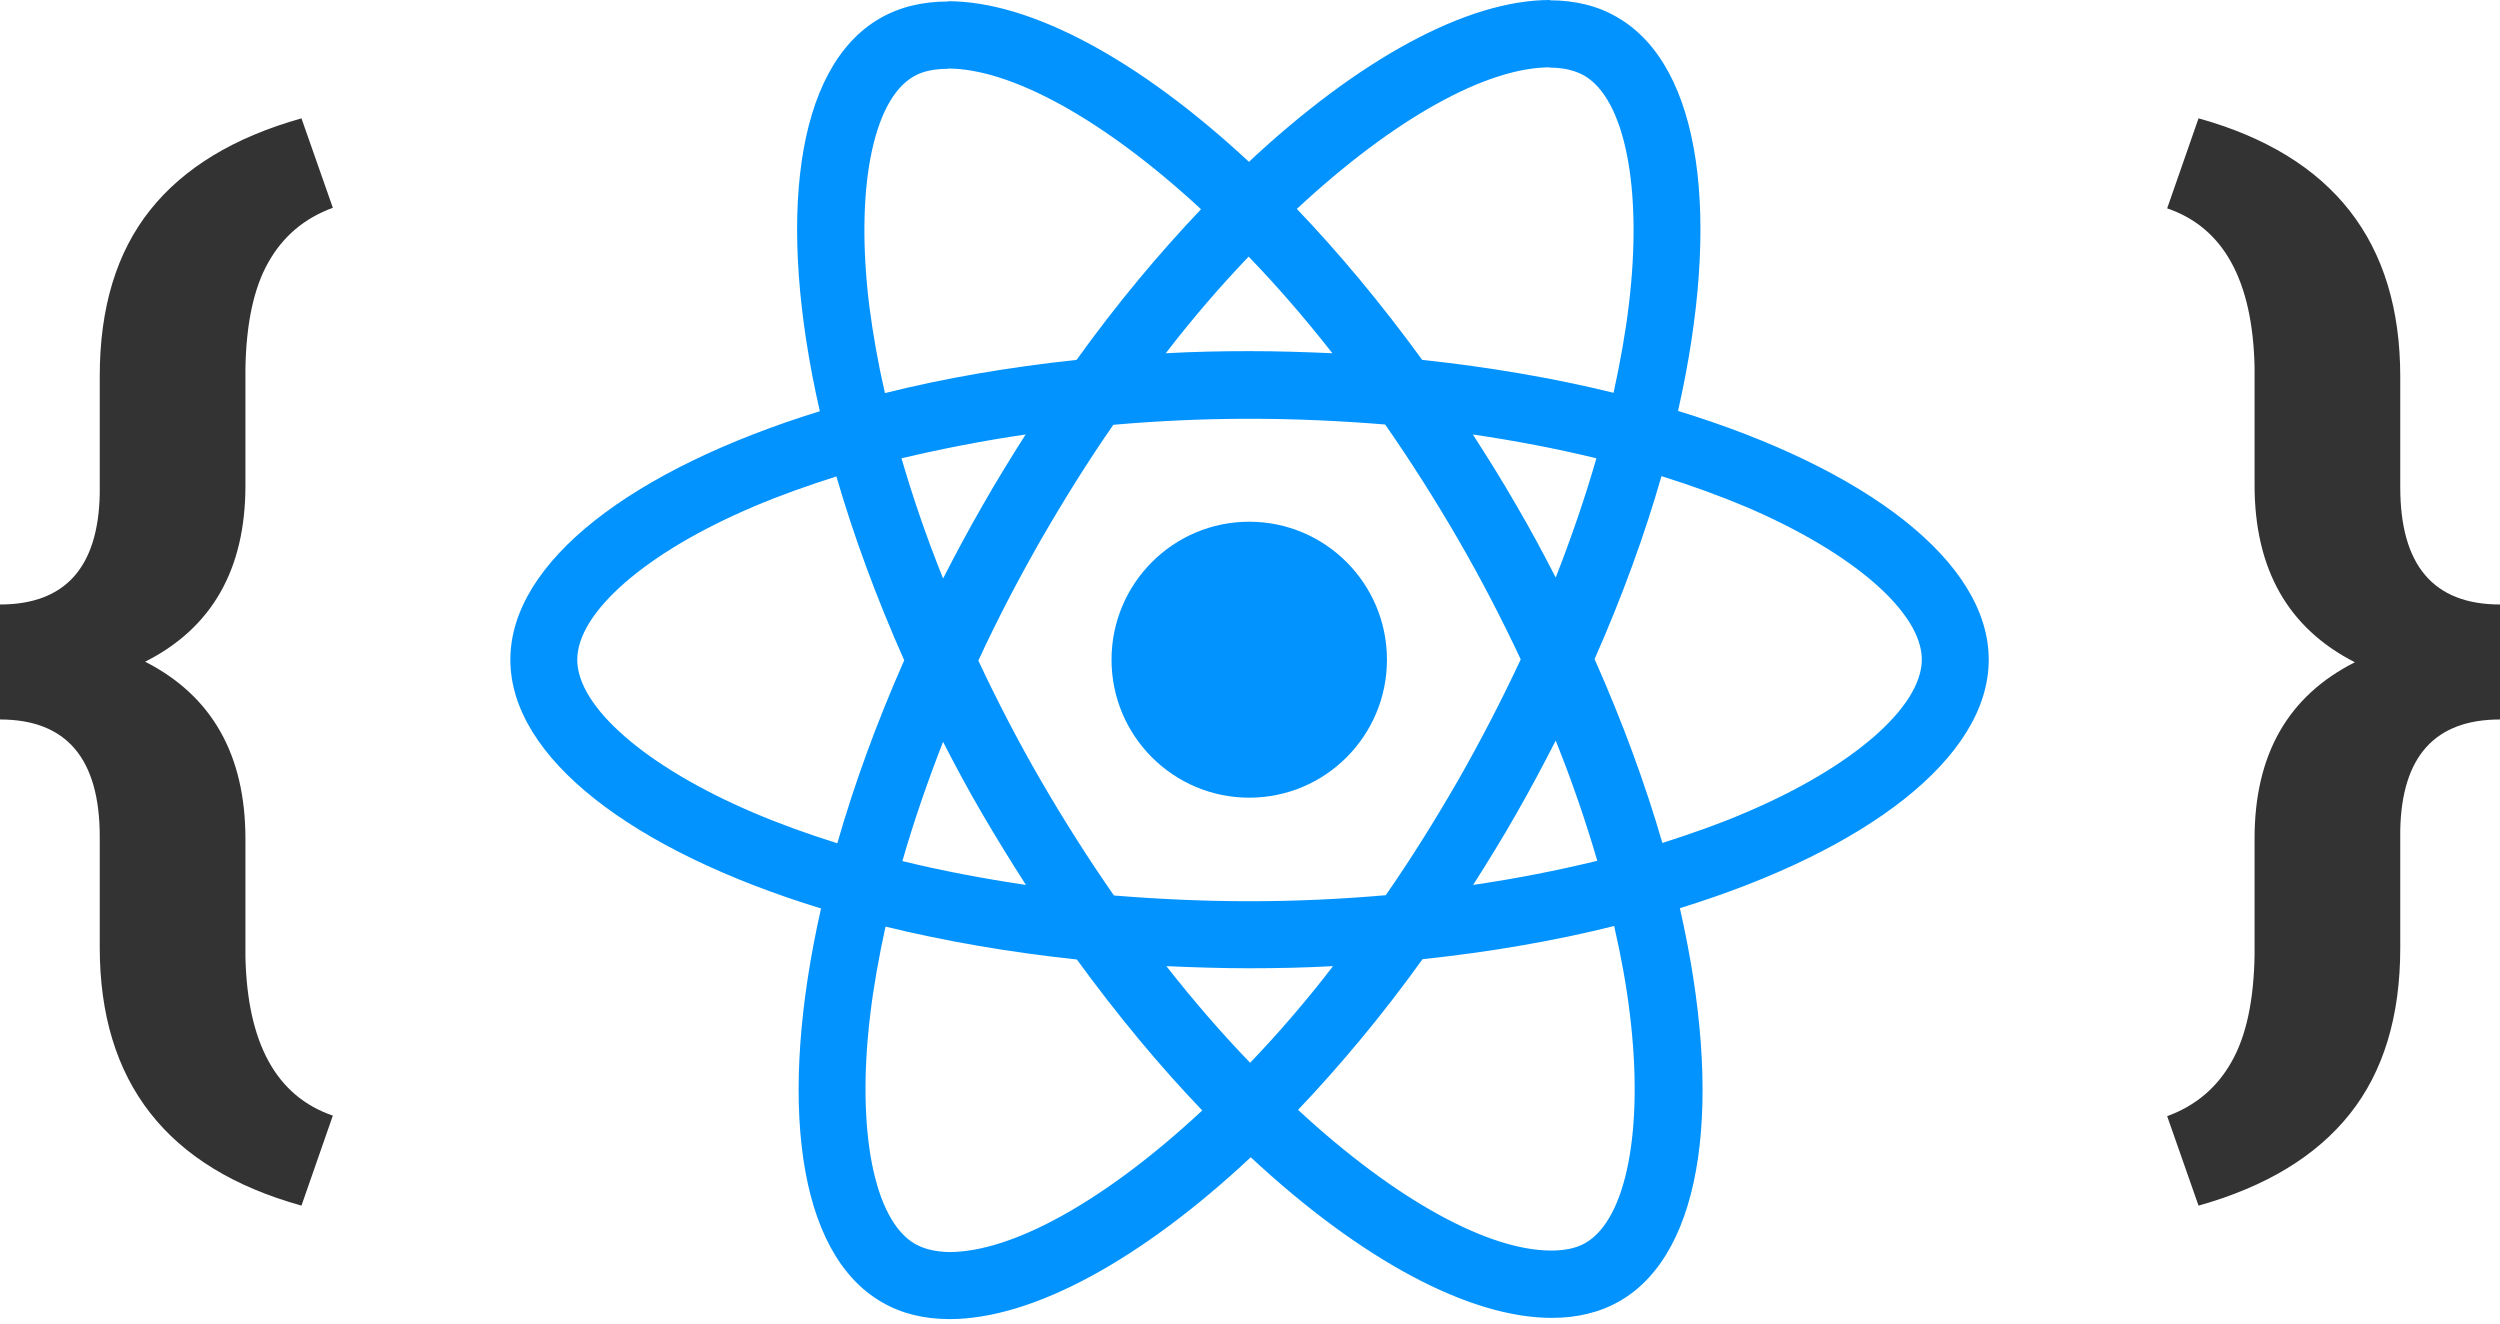 <svg width="338" height="179" viewBox="0 0 338 179" fill="none" xmlns="http://www.w3.org/2000/svg">
<path d="M40.758 163C22.576 157.942 13.485 146.299 13.485 128.072L13.485 113.124C13.485 102.557 8.99 97.274 0 97.274L0 81.726C8.788 81.726 13.283 76.743 13.485 66.778L13.485 50.853C13.485 41.589 15.758 34.103 20.303 28.394C24.849 22.685 31.667 18.554 40.758 16L45 28.093C41.162 29.496 38.258 31.949 36.288 35.455C34.318 38.91 33.283 43.717 33.182 49.877V65.651C33.182 76.968 28.662 84.906 19.621 89.462C28.662 94.07 33.182 102.057 33.182 113.424V129.348C33.434 141.066 37.374 148.227 45 150.831L40.758 163Z" fill="#333333"/>
<path d="M297.242 16C315.424 21.058 324.515 32.701 324.515 50.928L324.515 65.876C324.515 76.442 329.01 81.726 338 81.726L338 97.274C329.212 97.274 324.717 102.257 324.515 112.222L324.515 128.147C324.515 137.411 322.242 144.897 317.697 150.606C313.152 156.315 306.333 160.446 297.242 163L293 150.906C296.838 149.504 299.742 147.051 301.712 143.545C303.682 140.09 304.717 135.283 304.818 129.123L304.818 113.349C304.818 102.032 309.338 94.094 318.379 89.538C309.338 84.93 304.818 76.943 304.818 65.576L304.818 49.651C304.566 37.934 300.626 30.773 293 28.169L297.242 16Z" fill="#333333"/>
<path d="M268.876 89.191C268.876 75.925 252.295 63.352 226.872 55.556C232.739 29.594 230.131 8.94 218.642 2.327C215.994 0.776 212.898 0.041 209.516 0.041V9.144C211.39 9.144 212.898 9.511 214.161 10.205C219.702 13.389 222.105 25.512 220.231 41.105C219.783 44.943 219.05 48.984 218.153 53.106C210.168 51.147 201.45 49.637 192.283 48.657C186.783 41.105 181.079 34.248 175.334 28.247C188.616 15.879 201.083 9.103 209.557 9.103V0C198.353 0 183.686 8.001 168.857 21.879C154.027 8.082 139.36 0.163 128.156 0.163V9.266C136.59 9.266 149.097 16.001 162.379 28.288C156.675 34.289 150.971 41.105 145.553 48.657C136.345 49.637 127.627 51.147 119.641 53.147C118.704 49.065 118.012 45.106 117.523 41.31C115.608 25.716 117.971 13.593 123.471 10.368C124.693 9.633 126.282 9.307 128.156 9.307V0.204C124.734 0.204 121.638 0.939 118.949 2.49C107.5 9.103 104.934 29.717 110.841 55.596C85.5 63.434 69 75.966 69 89.191C69 102.458 85.582 115.03 111.004 122.827C105.137 148.788 107.745 169.443 119.234 176.056C121.882 177.607 124.978 178.342 128.401 178.342C139.604 178.342 154.271 170.341 169.101 156.462C183.931 170.259 198.598 178.178 209.801 178.178C213.224 178.178 216.32 177.443 219.009 175.892C230.457 169.28 233.024 148.666 227.116 122.786C252.376 114.989 268.876 102.417 268.876 89.191ZM215.831 61.964C214.324 67.23 212.45 72.659 210.331 78.088C208.661 74.823 206.909 71.557 204.994 68.291C203.12 65.026 201.124 61.842 199.127 58.74C204.913 59.597 210.494 60.658 215.831 61.964ZM197.172 105.437C193.994 110.948 190.735 116.173 187.353 121.031C181.283 121.561 175.131 121.847 168.938 121.847C162.786 121.847 156.634 121.561 150.605 121.071C147.223 116.214 143.923 111.03 140.745 105.56C137.649 100.213 134.838 94.784 132.271 89.314C134.797 83.844 137.649 78.374 140.704 73.026C143.882 67.516 147.142 62.291 150.523 57.433C156.594 56.903 162.745 56.617 168.938 56.617C175.09 56.617 181.242 56.903 187.272 57.393C190.653 62.25 193.953 67.434 197.131 72.904C200.227 78.251 203.038 83.68 205.605 89.15C203.038 94.62 200.227 100.09 197.172 105.437ZM210.331 100.131C212.531 105.601 214.405 111.071 215.953 116.377C210.616 117.683 204.994 118.785 199.168 119.643C201.164 116.5 203.161 113.275 205.035 109.968C206.909 106.703 208.661 103.396 210.331 100.131ZM169.02 143.686C165.231 139.767 161.442 135.399 157.694 130.623C161.36 130.786 165.108 130.909 168.897 130.909C172.727 130.909 176.516 130.827 180.223 130.623C176.557 135.399 172.768 139.767 169.02 143.686ZM138.708 119.643C132.923 118.785 127.341 117.724 122.004 116.418C123.512 111.152 125.386 105.723 127.504 100.294C129.175 103.56 130.927 106.825 132.841 110.091C134.756 113.356 136.712 116.54 138.708 119.643ZM168.816 34.697C172.605 38.615 176.394 42.983 180.142 47.759C176.475 47.596 172.727 47.473 168.938 47.473C165.108 47.473 161.32 47.555 157.612 47.759C161.279 42.983 165.068 38.615 168.816 34.697ZM138.667 58.74C136.671 61.883 134.675 65.108 132.801 68.414C130.927 71.68 129.175 74.945 127.504 78.211C125.304 72.741 123.43 67.271 121.882 61.964C127.219 60.699 132.841 59.597 138.667 58.74ZM101.797 109.846C87.374 103.682 78.044 95.6 78.044 89.191C78.044 82.782 87.374 74.659 101.797 68.536C105.3 67.026 109.13 65.679 113.082 64.414C115.404 72.414 118.46 80.742 122.249 89.273C118.501 97.763 115.486 106.05 113.204 114.01C109.171 112.744 105.341 111.356 101.797 109.846ZM123.715 168.177C118.175 164.993 115.771 152.87 117.645 137.277C118.093 133.44 118.826 129.399 119.723 125.276C127.708 127.235 136.427 128.745 145.593 129.725C151.093 137.277 156.797 144.135 162.542 150.135C149.26 162.503 136.793 169.28 128.319 169.28C126.486 169.239 124.938 168.871 123.715 168.177ZM220.353 137.073C222.268 152.666 219.905 164.789 214.405 168.014C213.183 168.749 211.594 169.075 209.72 169.075C201.287 169.075 188.779 162.34 175.497 150.053C181.201 144.053 186.905 137.236 192.324 129.684C201.531 128.705 210.25 127.194 218.235 125.194C219.172 129.317 219.905 133.276 220.353 137.073ZM236.039 109.846C232.535 111.356 228.705 112.703 224.754 113.969C222.431 105.968 219.376 97.641 215.587 89.109C219.335 80.619 222.35 72.333 224.631 64.373C228.665 65.638 232.494 67.026 236.08 68.536C250.502 74.7 259.832 82.782 259.832 89.191C259.791 95.6 250.461 103.723 236.039 109.846Z" fill="#0293FF"/>
<path d="M168.897 107.846C179.18 107.846 187.516 99.494 187.516 89.191C187.516 78.889 179.18 70.537 168.897 70.537C158.615 70.537 150.279 78.889 150.279 89.191C150.279 99.494 158.615 107.846 168.897 107.846Z" fill="#0293FF"/>
</svg>
